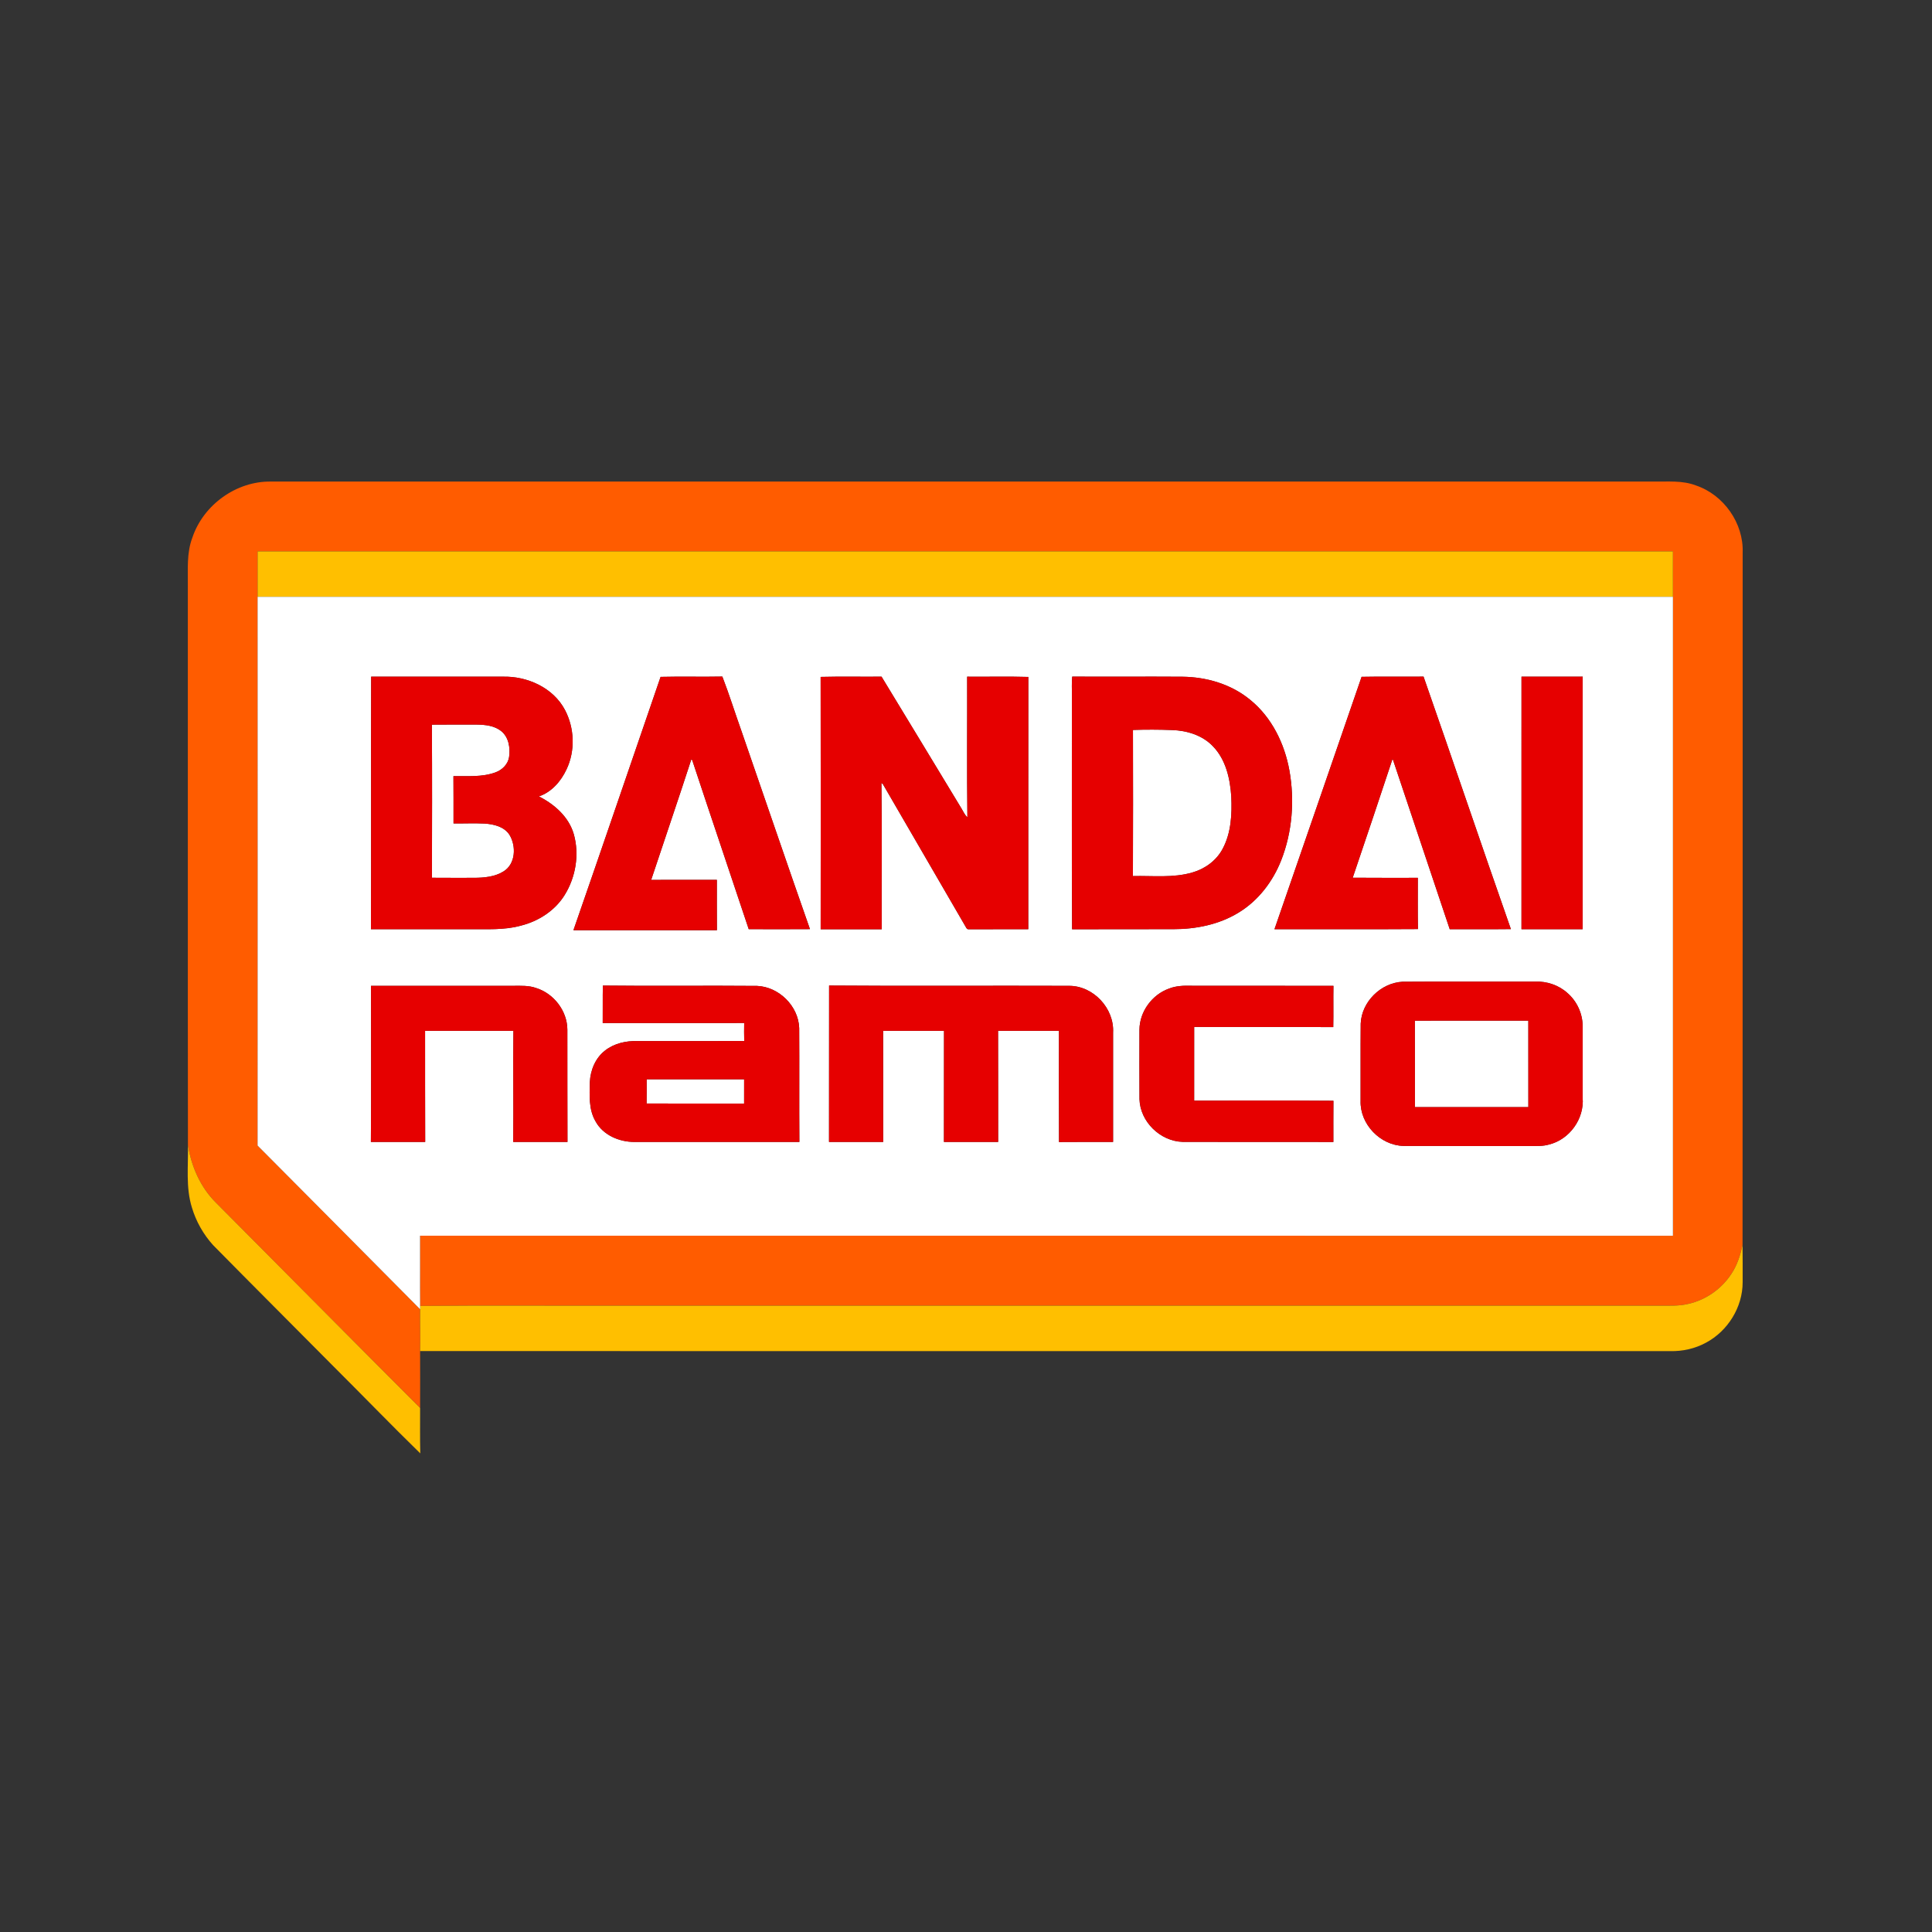 <?xml version="1.0" encoding="UTF-8" ?>
<!DOCTYPE svg PUBLIC "-//W3C//DTD SVG 1.1//EN" "http://www.w3.org/Graphics/SVG/1.1/DTD/svg11.dtd">
<svg width="1276pt" height="1276pt" viewBox="0 0 1276 1276" version="1.1" xmlns="http://www.w3.org/2000/svg">
<rect x="0" y="0" width="1276" height="1276" fill="#333333" stroke="none"/>
<g id="#ff5c00ff">
<path fill="#ff5c00" opacity="1.00" d=" M 127.08 355.01 C 134.33 333.39 156.15 317.66 179.02 318.06 C 483.35 318.05 787.68 318.06 1092.00 318.06 C 1101.39 318.21 1111.11 317.16 1120.08 320.62 C 1138.48 326.80 1151.70 345.62 1150.95 365.07 C 1150.89 517.48 1151.02 669.91 1150.88 822.32 C 1149.39 829.01 1147.33 835.70 1143.43 841.42 C 1136.96 851.33 1126.56 858.59 1114.99 861.17 C 1108.46 862.76 1101.70 862.25 1095.04 862.32 C 866.36 862.32 637.67 862.32 408.98 862.32 C 365.15 862.44 321.30 862.09 277.48 862.50 C 277.34 847.05 277.52 831.59 277.43 816.14 C 553.26 816.18 829.08 816.15 1104.90 816.15 C 1104.87 675.50 1104.87 534.84 1104.90 394.18 C 1104.84 384.17 1104.90 374.16 1104.89 364.15 C 793.30 364.15 481.71 364.15 170.13 364.15 C 170.11 374.16 170.15 384.17 170.13 394.18 C 170.16 514.99 170.18 635.80 170.12 756.60 C 205.91 792.64 241.77 828.61 277.49 864.72 C 277.30 873.92 277.76 883.12 277.45 892.33 C 277.50 904.85 277.51 917.37 277.46 929.89 C 232.42 884.80 187.59 839.50 142.64 794.33 C 132.37 784.16 126.38 770.43 124.13 756.29 C 123.97 633.18 124.10 510.06 124.06 386.95 C 124.17 376.26 123.17 365.21 127.08 355.01 Z" />
</g>
<g id="#ffbf00ff">
<path fill="#ffbf00" opacity="1.00" d=" M 170.13 364.15 C 481.71 364.15 793.30 364.15 1104.89 364.15 C 1104.90 374.16 1104.84 384.17 1104.90 394.18 C 793.31 394.18 481.72 394.17 170.13 394.18 C 170.15 384.17 170.11 374.16 170.13 364.15 Z" />
<path fill="#ffbf00" opacity="1.00" d=" M 124.13 756.29 C 126.38 770.43 132.37 784.16 142.64 794.33 C 187.59 839.50 232.42 884.80 277.46 929.89 C 277.51 939.89 277.30 949.90 277.58 959.90 C 258.27 941.05 239.50 921.61 220.38 902.56 C 193.84 875.81 167.17 849.18 140.73 822.34 C 134.31 815.23 129.48 806.70 126.75 797.53 C 122.58 784.18 124.43 770.03 124.13 756.29 Z" />
<path fill="#ffbf00" opacity="1.00" d=" M 1143.43 841.42 C 1147.33 835.70 1149.39 829.01 1150.88 822.32 C 1151.02 830.52 1150.90 838.73 1150.94 846.94 C 1150.95 863.32 1141.14 879.10 1126.74 886.77 C 1119.51 890.72 1111.21 892.58 1103.00 892.34 C 827.82 892.32 552.63 892.34 277.45 892.33 C 277.76 883.12 277.30 873.92 277.49 864.72 C 277.49 864.16 277.48 863.05 277.48 862.50 C 321.30 862.09 365.15 862.44 408.98 862.32 C 637.67 862.32 866.36 862.32 1095.04 862.32 C 1101.70 862.25 1108.46 862.76 1114.99 861.17 C 1126.56 858.59 1136.96 851.33 1143.43 841.42 Z" />
</g>
<g id="#ffffffff">
<path fill="#ffffff" opacity="1.00" d=" M 170.13 394.18 C 481.72 394.17 793.31 394.18 1104.90 394.18 C 1104.87 534.84 1104.87 675.50 1104.90 816.15 C 829.08 816.15 553.26 816.18 277.43 816.14 C 277.52 831.59 277.34 847.05 277.48 862.50 C 277.48 863.05 277.49 864.16 277.49 864.72 C 241.77 828.61 205.91 792.64 170.12 756.60 C 170.18 635.80 170.16 514.99 170.13 394.18 M 245.13 446.91 C 244.94 502.50 245.22 558.10 244.99 613.69 C 266.67 613.76 288.35 613.66 310.03 613.70 C 321.32 613.59 332.84 614.41 343.87 611.38 C 355.62 608.48 366.60 601.43 373.00 591.00 C 380.25 579.25 382.73 564.38 379.00 551.04 C 375.74 539.58 366.23 531.19 355.90 525.99 C 364.33 523.15 370.53 515.95 374.19 508.08 C 380.00 495.82 379.44 480.88 373.15 468.92 C 365.39 454.16 348.17 446.46 331.96 446.92 C 303.02 446.92 274.07 446.94 245.13 446.91 M 436.29 447.05 C 417.09 502.82 398.09 558.65 378.73 614.36 C 410.31 614.33 441.90 614.35 473.49 614.35 C 473.39 603.26 473.48 592.18 473.45 581.09 C 458.99 581.14 444.53 581.07 430.07 581.13 C 438.88 554.55 447.98 528.07 456.62 501.44 C 456.77 501.62 457.08 501.99 457.23 502.18 C 469.52 539.38 482.14 576.49 494.50 613.67 C 507.98 613.70 521.46 613.75 534.94 613.65 C 519.62 570.02 504.75 526.24 489.61 482.55 C 485.37 470.67 481.62 458.60 477.08 446.84 C 463.49 447.12 449.88 446.70 436.29 447.05 M 541.99 447.07 C 542.11 502.62 542.05 558.17 542.01 613.73 C 555.45 613.72 568.90 613.69 582.34 613.74 C 582.20 581.52 582.60 549.29 582.14 517.08 C 582.39 517.29 582.89 517.72 583.14 517.94 C 601.13 548.96 619.20 579.98 637.17 611.03 C 637.93 612.05 638.29 614.02 639.97 613.73 C 653.02 613.70 666.08 613.73 679.13 613.71 C 679.15 558.17 679.09 502.63 679.16 447.09 C 665.70 446.70 652.22 447.04 638.76 446.92 C 638.85 477.87 638.54 508.83 638.92 539.78 C 637.12 538.22 636.26 535.97 635.03 534.01 C 617.40 505.00 599.91 475.89 582.22 446.91 C 568.81 447.03 555.39 446.73 541.99 447.07 M 708.15 446.87 C 707.70 451.22 708.02 455.60 707.93 459.97 C 708.02 511.23 707.76 562.50 708.06 613.75 C 730.36 613.63 752.66 613.75 774.96 613.68 C 789.82 613.68 805.02 610.66 817.83 602.86 C 830.94 594.99 840.65 582.26 846.20 568.12 C 853.52 549.41 855.12 528.62 851.60 508.89 C 848.39 491.11 839.93 473.75 825.72 462.23 C 813.27 451.91 796.98 447.13 780.97 446.95 C 756.70 446.79 732.42 447.00 708.15 446.87 M 899.27 447.02 C 880.08 502.58 861.02 558.19 841.73 613.71 C 873.32 613.62 904.91 613.83 936.50 613.61 C 936.28 602.33 936.44 591.04 936.41 579.76 C 922.08 579.73 907.74 579.84 893.41 579.70 C 902.30 553.65 910.97 527.51 919.66 501.39 L 920.08 502.02 C 932.52 539.23 945.03 576.47 957.48 613.69 C 970.94 613.66 984.41 613.79 997.87 613.63 C 978.39 558.14 959.61 502.39 940.19 446.88 C 926.55 447.02 912.91 446.74 899.27 447.02 M 1004.88 446.90 C 1004.86 502.50 1004.88 558.10 1004.87 613.70 C 1018.33 613.72 1031.80 613.67 1045.26 613.72 C 1045.26 558.11 1045.27 502.50 1045.26 446.89 C 1031.80 446.92 1018.34 446.89 1004.88 446.90 M 926.27 648.39 C 911.92 649.19 899.29 661.64 898.68 676.06 C 898.53 693.05 898.67 710.03 898.61 727.02 C 898.11 742.47 911.59 756.47 926.98 756.84 C 955.01 756.94 983.04 756.85 1011.07 756.89 C 1015.07 756.89 1019.15 757.05 1023.04 755.91 C 1036.60 752.60 1046.44 738.92 1045.27 725.00 C 1045.25 709.33 1045.26 693.65 1045.27 677.97 C 1045.33 669.57 1041.53 661.27 1035.17 655.79 C 1029.45 650.63 1021.64 648.02 1013.98 648.30 C 984.74 648.38 955.50 648.18 926.27 648.39 M 245.03 651.10 C 245.05 685.46 245.21 719.83 244.95 754.19 C 256.91 754.22 268.86 754.21 280.82 754.19 C 280.69 729.73 280.81 705.27 280.75 680.81 C 300.20 680.81 319.64 680.78 339.08 680.82 C 338.78 705.28 339.24 729.74 338.94 754.19 C 350.89 754.21 362.84 754.22 374.79 754.19 C 374.66 729.47 374.80 704.74 374.72 680.02 C 374.65 667.68 365.80 656.18 354.08 652.54 C 349.25 650.80 344.07 651.08 339.04 651.09 C 307.70 651.10 276.37 651.07 245.03 651.10 M 398.16 650.92 C 397.98 659.16 398.16 667.41 398.06 675.66 C 429.20 675.64 460.35 675.66 491.50 675.65 C 491.44 679.60 491.41 683.57 491.53 687.53 C 468.00 687.65 444.47 687.56 420.94 687.57 C 413.50 687.37 405.74 689.08 399.76 693.71 C 393.30 698.62 389.93 706.73 389.56 714.70 C 389.38 723.40 388.74 732.75 393.31 740.57 C 398.27 749.71 408.96 754.23 419.02 754.21 C 455.33 754.19 491.64 754.23 527.95 754.19 C 527.78 729.12 527.99 704.05 527.84 678.98 C 527.33 664.46 514.51 651.78 500.05 651.15 C 466.09 650.84 432.11 651.32 398.16 650.92 M 547.58 650.90 C 547.50 685.34 547.61 719.77 547.53 754.20 C 559.46 754.22 571.38 754.21 583.31 754.20 C 583.24 729.74 583.36 705.28 583.25 680.82 C 596.66 680.79 610.07 680.80 623.48 680.81 C 623.41 705.28 623.50 729.74 623.43 754.21 C 635.37 754.20 647.30 754.21 659.23 754.20 C 659.17 729.74 659.29 705.28 659.17 680.82 C 672.58 680.79 685.99 680.80 699.39 680.81 C 699.39 705.29 699.31 729.78 699.43 754.26 C 711.33 754.13 723.23 754.25 735.14 754.20 C 735.14 730.14 735.12 706.07 735.14 682.01 C 736.02 665.99 722.13 651.04 706.04 651.10 C 653.22 650.90 600.40 651.31 547.58 650.90 M 772.01 652.95 C 760.85 656.95 752.67 668.13 752.55 680.03 C 752.53 695.34 752.48 710.65 752.57 725.96 C 753.04 740.84 766.22 753.70 781.04 754.16 C 814.23 754.28 847.43 754.16 880.63 754.22 C 880.65 745.14 880.57 736.08 880.67 727.01 C 850.02 726.76 819.35 726.95 788.69 726.91 C 788.70 710.69 788.68 694.47 788.70 678.26 C 819.32 678.38 849.94 678.17 880.56 678.37 C 880.75 669.28 880.52 660.19 880.68 651.10 C 849.45 651.04 818.21 651.07 786.99 651.05 C 781.94 650.91 776.75 651.04 772.01 652.95 Z" />
<path fill="#ffffff" opacity="1.00" d=" M 285.25 478.61 C 295.15 478.49 305.06 478.58 314.96 478.56 C 320.51 478.63 326.55 479.27 331.03 482.86 C 336.02 486.89 337.10 493.96 336.24 499.97 C 335.50 504.77 331.66 508.54 327.21 510.13 C 318.34 513.39 308.73 512.46 299.48 512.62 C 299.59 523.03 299.50 533.44 299.53 543.85 C 306.37 543.93 313.22 543.59 320.05 543.93 C 326.12 544.34 332.99 545.92 336.50 551.39 C 341.04 558.83 340.59 570.62 332.54 575.54 C 326.75 579.14 319.70 579.73 313.03 579.76 C 303.78 579.75 294.53 579.81 285.28 579.72 C 285.37 546.02 285.44 512.31 285.25 478.61 Z" />
<path fill="#ffffff" opacity="1.00" d=" M 748.27 482.09 C 756.84 481.81 765.44 481.82 774.02 482.16 C 783.88 482.46 794.16 485.58 801.10 492.90 C 809.61 501.67 812.43 514.25 813.20 526.07 C 813.73 537.72 813.15 550.04 807.53 560.54 C 803.46 568.31 795.91 573.82 787.57 576.21 C 774.80 579.98 761.34 578.29 748.24 578.61 C 748.39 546.44 748.33 514.26 748.27 482.09 Z" />
<path fill="#ffffff" opacity="1.00" d=" M 934.45 674.13 C 959.43 674.04 984.41 674.13 1009.39 674.09 C 1009.40 693.13 1009.37 712.17 1009.41 731.21 C 984.43 731.18 959.46 731.18 934.49 731.21 C 934.46 712.18 934.54 693.15 934.45 674.13 Z" />
<path fill="#ffffff" opacity="1.00" d=" M 427.09 712.84 C 448.55 712.83 470.00 712.85 491.46 712.83 C 491.45 718.18 491.47 723.53 491.45 728.89 C 469.98 728.79 448.52 728.92 427.05 728.82 C 427.14 723.49 427.10 718.16 427.09 712.84 Z" />
</g>
<g id="#e60000ff">
<path fill="#e60000" opacity="1.00" d=" M 245.13 446.91 C 274.07 446.94 303.02 446.92 331.96 446.92 C 348.17 446.46 365.39 454.16 373.15 468.92 C 379.44 480.88 380.00 495.82 374.19 508.08 C 370.53 515.95 364.33 523.15 355.90 525.99 C 366.23 531.19 375.74 539.58 379.00 551.04 C 382.73 564.38 380.25 579.25 373.00 591.00 C 366.60 601.43 355.62 608.48 343.87 611.38 C 332.84 614.41 321.32 613.59 310.03 613.70 C 288.35 613.66 266.67 613.76 244.99 613.69 C 245.22 558.10 244.94 502.50 245.13 446.91 M 285.25 478.61 C 285.44 512.31 285.37 546.02 285.28 579.72 C 294.53 579.81 303.78 579.75 313.03 579.76 C 319.70 579.73 326.75 579.14 332.54 575.54 C 340.59 570.62 341.04 558.83 336.50 551.39 C 332.99 545.92 326.12 544.34 320.05 543.93 C 313.22 543.59 306.37 543.93 299.53 543.85 C 299.50 533.44 299.59 523.03 299.48 512.62 C 308.73 512.46 318.34 513.39 327.21 510.13 C 331.66 508.54 335.50 504.77 336.24 499.97 C 337.10 493.96 336.02 486.89 331.03 482.86 C 326.55 479.27 320.51 478.63 314.96 478.56 C 305.06 478.58 295.15 478.49 285.25 478.61 Z" />
<path fill="#e60000" opacity="1.00" d=" M 436.29 447.05 C 449.88 446.70 463.49 447.12 477.08 446.84 C 481.62 458.60 485.37 470.67 489.61 482.55 C 504.75 526.24 519.62 570.02 534.94 613.65 C 521.46 613.75 507.98 613.70 494.50 613.67 C 482.14 576.49 469.52 539.38 457.23 502.18 C 457.08 501.99 456.77 501.62 456.62 501.44 C 447.98 528.07 438.88 554.55 430.07 581.13 C 444.53 581.07 458.99 581.14 473.45 581.09 C 473.48 592.18 473.39 603.26 473.49 614.35 C 441.90 614.35 410.31 614.33 378.73 614.36 C 398.09 558.65 417.09 502.82 436.29 447.05 Z" />
<path fill="#e60000" opacity="1.00" d=" M 541.99 447.07 C 555.39 446.73 568.81 447.03 582.22 446.91 C 599.91 475.89 617.40 505.00 635.03 534.01 C 636.26 535.97 637.12 538.22 638.92 539.78 C 638.54 508.83 638.85 477.87 638.76 446.92 C 652.22 447.04 665.70 446.70 679.16 447.09 C 679.09 502.63 679.15 558.17 679.13 613.71 C 666.08 613.73 653.02 613.70 639.97 613.73 C 638.29 614.02 637.93 612.05 637.17 611.03 C 619.20 579.98 601.13 548.96 583.14 517.94 C 582.89 517.72 582.39 517.29 582.14 517.08 C 582.60 549.29 582.20 581.52 582.34 613.74 C 568.90 613.69 555.45 613.72 542.01 613.73 C 542.05 558.17 542.11 502.62 541.99 447.07 Z" />
<path fill="#e60000" opacity="1.00" d=" M 708.15 446.87 C 732.42 447.00 756.70 446.79 780.97 446.95 C 796.98 447.13 813.27 451.91 825.72 462.23 C 839.93 473.75 848.39 491.11 851.60 508.89 C 855.12 528.62 853.52 549.41 846.20 568.12 C 840.65 582.26 830.94 594.99 817.83 602.86 C 805.02 610.66 789.82 613.68 774.96 613.68 C 752.66 613.75 730.36 613.63 708.06 613.75 C 707.76 562.50 708.02 511.23 707.93 459.97 C 708.02 455.60 707.70 451.22 708.15 446.87 M 748.27 482.09 C 748.33 514.26 748.39 546.44 748.24 578.61 C 761.34 578.29 774.80 579.98 787.57 576.21 C 795.91 573.82 803.46 568.31 807.53 560.54 C 813.15 550.04 813.73 537.72 813.20 526.07 C 812.43 514.25 809.61 501.67 801.10 492.90 C 794.16 485.58 783.88 482.46 774.02 482.16 C 765.44 481.82 756.84 481.81 748.27 482.09 Z" />
<path fill="#e60000" opacity="1.00" d=" M 899.27 447.02 C 912.91 446.74 926.55 447.02 940.19 446.88 C 959.61 502.39 978.39 558.14 997.87 613.63 C 984.41 613.79 970.94 613.66 957.48 613.69 C 945.03 576.47 932.52 539.23 920.08 502.02 L 919.66 501.39 C 910.97 527.51 902.30 553.65 893.41 579.70 C 907.74 579.84 922.08 579.73 936.41 579.76 C 936.44 591.04 936.28 602.33 936.50 613.61 C 904.91 613.83 873.32 613.62 841.73 613.71 C 861.02 558.19 880.08 502.58 899.27 447.02 Z" />
<path fill="#e60000" opacity="1.00" d=" M 1004.88 446.90 C 1018.34 446.89 1031.80 446.92 1045.26 446.89 C 1045.27 502.50 1045.26 558.11 1045.26 613.72 C 1031.80 613.67 1018.33 613.72 1004.87 613.70 C 1004.88 558.10 1004.86 502.50 1004.88 446.90 Z" />
<path fill="#e60000" opacity="1.00" d=" M 926.27 648.39 C 955.50 648.18 984.74 648.38 1013.98 648.30 C 1021.64 648.02 1029.45 650.63 1035.17 655.79 C 1041.53 661.27 1045.33 669.57 1045.27 677.97 C 1045.26 693.65 1045.25 709.33 1045.27 725.00 C 1046.44 738.92 1036.60 752.60 1023.04 755.91 C 1019.15 757.05 1015.07 756.89 1011.07 756.89 C 983.04 756.85 955.01 756.94 926.98 756.84 C 911.59 756.47 898.11 742.47 898.61 727.02 C 898.67 710.03 898.53 693.05 898.68 676.06 C 899.29 661.64 911.92 649.19 926.27 648.39 M 934.45 674.13 C 934.54 693.15 934.46 712.18 934.49 731.21 C 959.46 731.18 984.43 731.18 1009.41 731.21 C 1009.37 712.17 1009.40 693.13 1009.39 674.09 C 984.41 674.13 959.43 674.04 934.45 674.13 Z" />
<path fill="#e60000" opacity="1.00" d=" M 245.03 651.10 C 276.37 651.07 307.70 651.10 339.04 651.09 C 344.07 651.08 349.25 650.80 354.08 652.54 C 365.80 656.18 374.65 667.68 374.72 680.02 C 374.80 704.74 374.66 729.47 374.79 754.19 C 362.84 754.22 350.89 754.21 338.94 754.19 C 339.24 729.74 338.78 705.28 339.08 680.82 C 319.64 680.78 300.20 680.81 280.75 680.81 C 280.81 705.27 280.69 729.73 280.82 754.19 C 268.86 754.21 256.91 754.22 244.95 754.19 C 245.21 719.83 245.05 685.46 245.03 651.10 Z" />
<path fill="#e60000" opacity="1.00" d=" M 398.16 650.92 C 432.11 651.32 466.09 650.84 500.05 651.15 C 514.51 651.78 527.33 664.46 527.84 678.98 C 527.99 704.05 527.78 729.12 527.95 754.19 C 491.64 754.23 455.33 754.19 419.02 754.21 C 408.96 754.23 398.27 749.71 393.31 740.57 C 388.74 732.75 389.38 723.40 389.56 714.70 C 389.93 706.73 393.30 698.62 399.76 693.71 C 405.74 689.08 413.50 687.37 420.94 687.57 C 444.47 687.56 468.00 687.65 491.53 687.53 C 491.41 683.57 491.44 679.60 491.50 675.65 C 460.35 675.66 429.20 675.64 398.06 675.66 C 398.16 667.41 397.98 659.16 398.16 650.92 M 427.09 712.84 C 427.10 718.16 427.14 723.49 427.05 728.82 C 448.52 728.92 469.98 728.79 491.45 728.89 C 491.47 723.53 491.45 718.18 491.46 712.83 C 470.00 712.85 448.55 712.83 427.09 712.84 Z" />
<path fill="#e60000" opacity="1.00" d=" M 547.58 650.90 C 600.40 651.31 653.22 650.90 706.04 651.10 C 722.13 651.04 736.02 665.99 735.14 682.01 C 735.12 706.07 735.14 730.14 735.14 754.20 C 723.23 754.25 711.33 754.13 699.43 754.26 C 699.31 729.78 699.39 705.29 699.39 680.81 C 685.99 680.80 672.58 680.79 659.17 680.82 C 659.29 705.28 659.17 729.74 659.23 754.20 C 647.30 754.21 635.37 754.20 623.43 754.21 C 623.50 729.74 623.41 705.28 623.48 680.81 C 610.07 680.80 596.66 680.79 583.25 680.82 C 583.36 705.28 583.24 729.74 583.31 754.20 C 571.38 754.21 559.46 754.22 547.53 754.20 C 547.61 719.77 547.50 685.34 547.58 650.90 Z" />
<path fill="#e60000" opacity="1.00" d=" M 772.01 652.95 C 776.75 651.04 781.94 650.91 786.99 651.05 C 818.21 651.07 849.45 651.04 880.68 651.10 C 880.52 660.19 880.75 669.28 880.56 678.37 C 849.94 678.17 819.32 678.38 788.70 678.26 C 788.68 694.47 788.70 710.69 788.69 726.91 C 819.35 726.95 850.02 726.76 880.67 727.01 C 880.57 736.08 880.65 745.14 880.63 754.22 C 847.43 754.16 814.23 754.28 781.04 754.16 C 766.22 753.70 753.04 740.84 752.57 725.96 C 752.48 710.65 752.53 695.34 752.55 680.03 C 752.67 668.13 760.85 656.95 772.01 652.95 Z" />
</g>
</svg>

